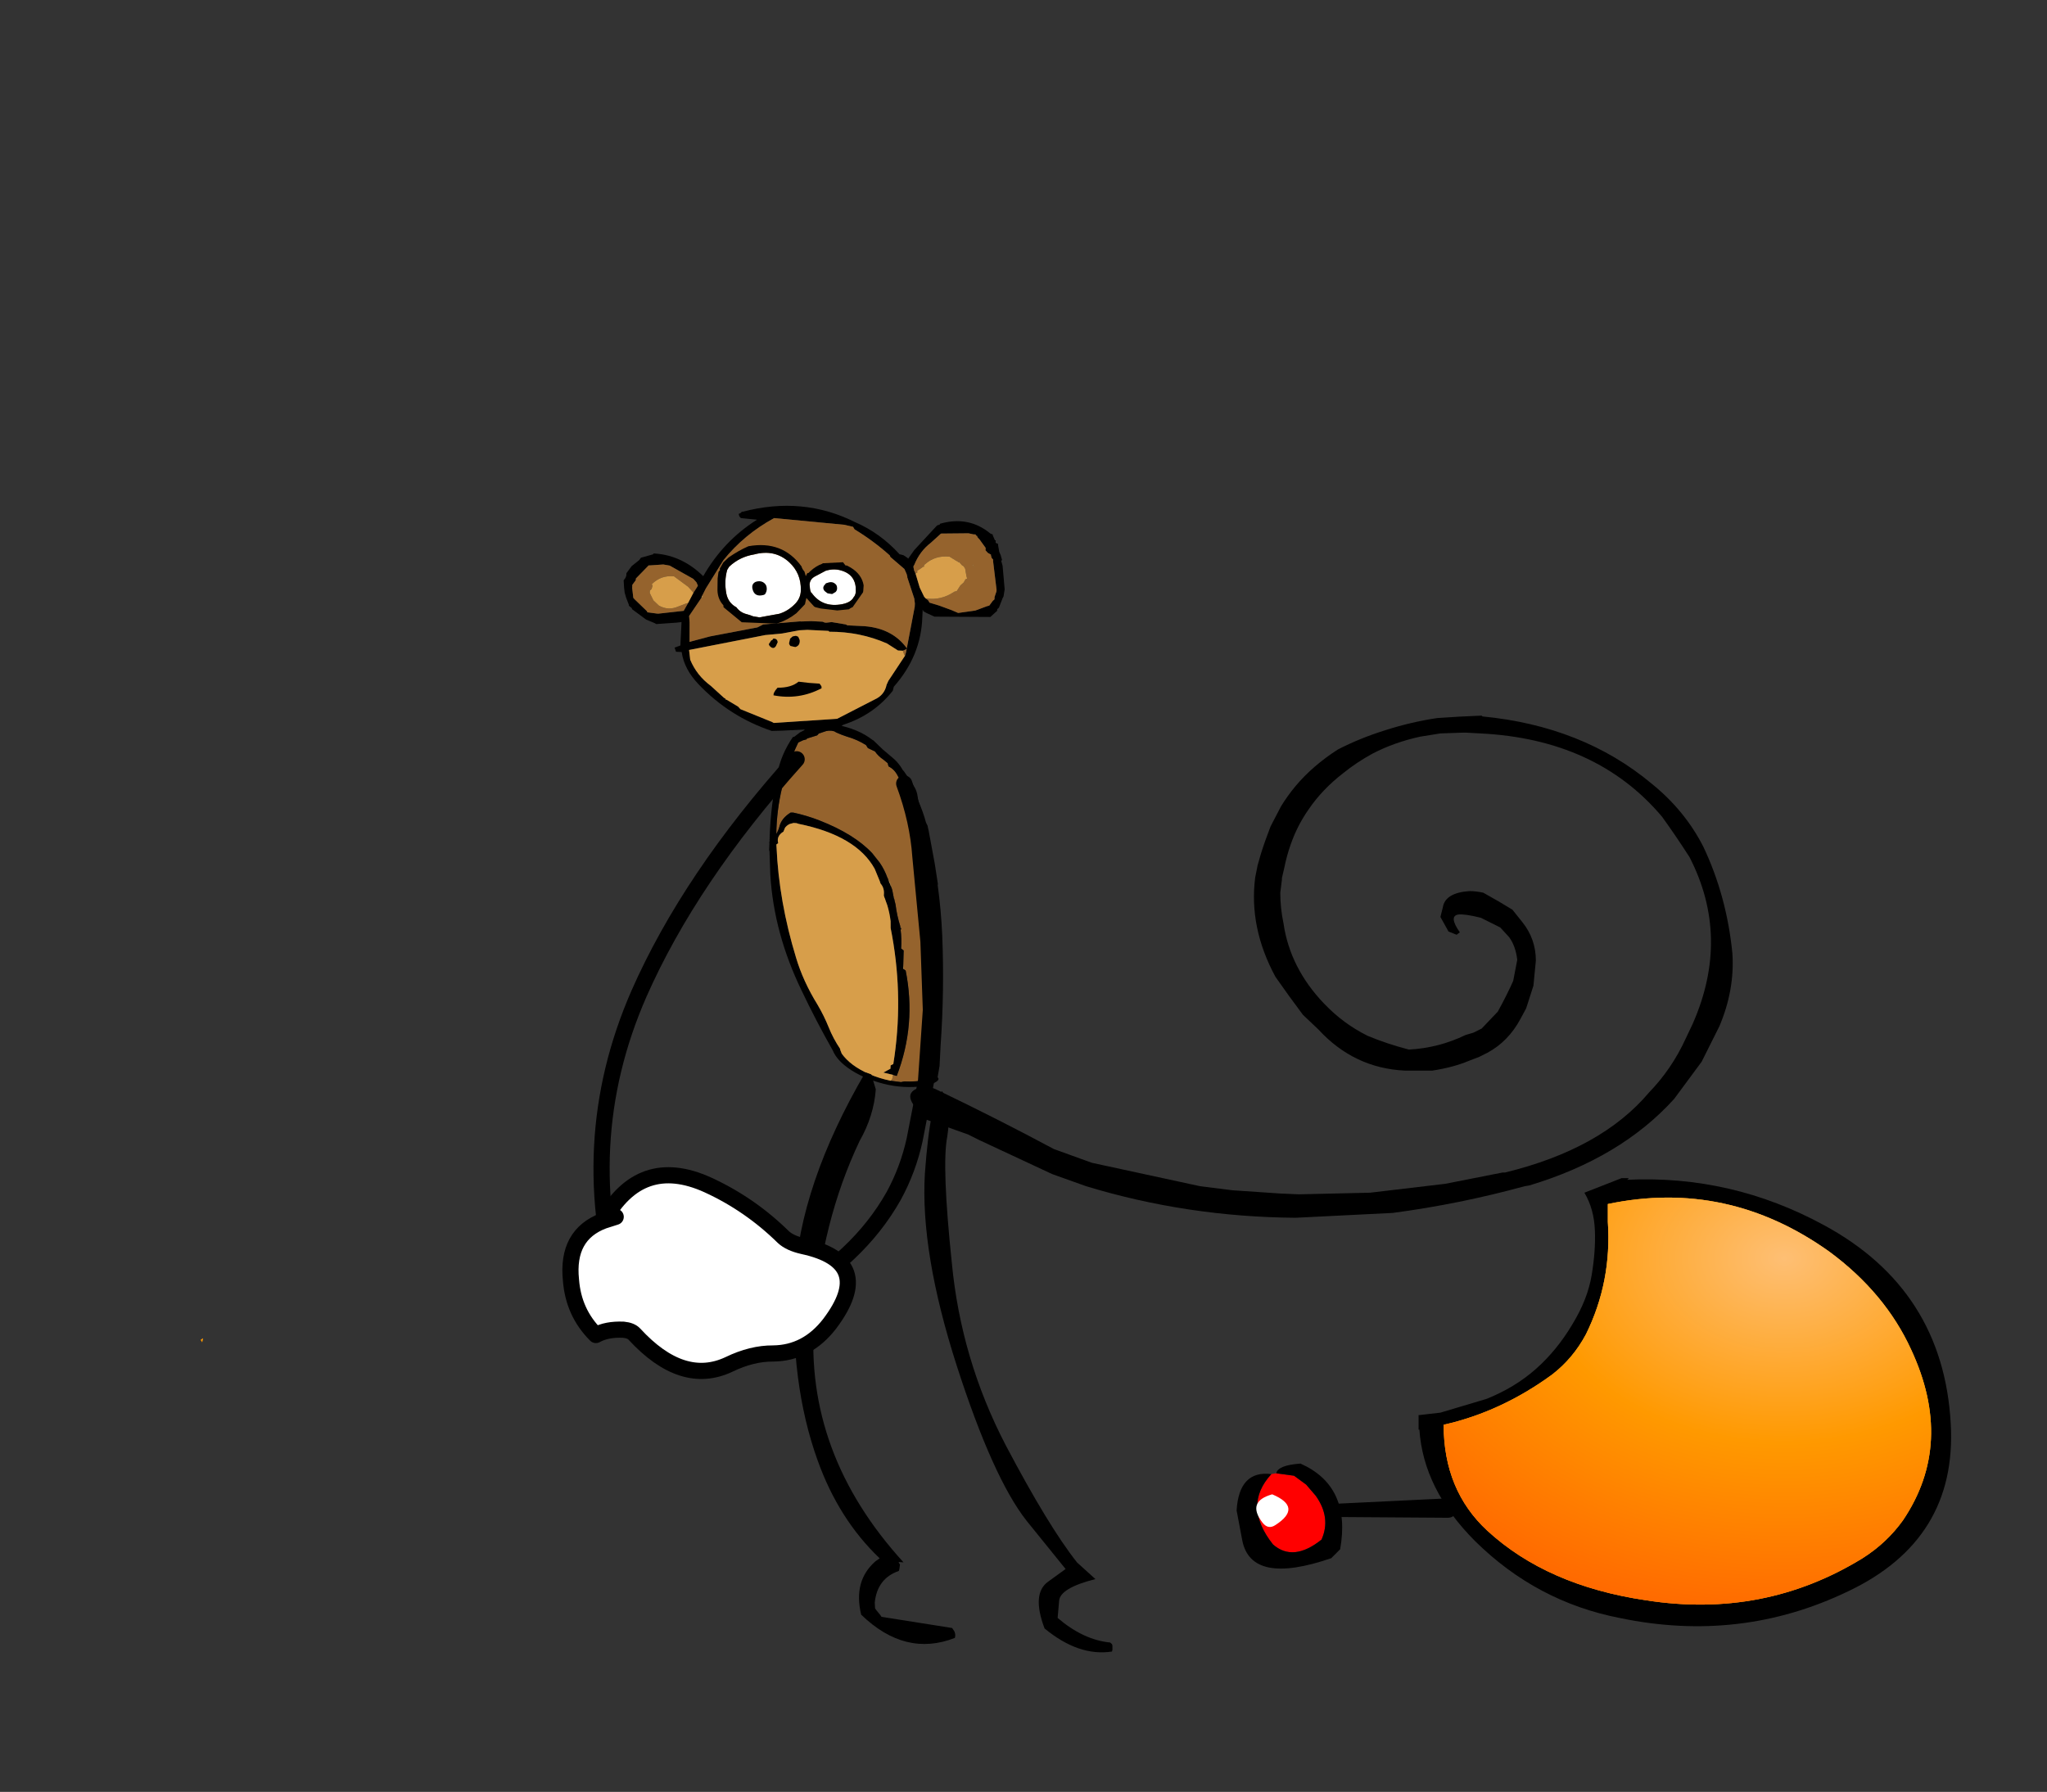 <?xml version="1.0" encoding="UTF-8" standalone="no"?>
<svg xmlns:ffdec="https://www.free-decompiler.com/flash" xmlns:xlink="http://www.w3.org/1999/xlink" ffdec:objectType="frame" height="110.8px" width="126.55px" xmlns="http://www.w3.org/2000/svg">
  <rect width="100%" height="100%" fill="#333333" stroke="none"/>
  <g transform="matrix(1.0, 0.0, 0.0, 1.0, 125.65, 69.65)">
    <use ffdec:characterId="343" height="3.6" transform="matrix(0.595, -0.801, 0.801, 0.595, -87.179, 10.299)" width="1.35" xlink:href="#shape0"/>
    <use ffdec:characterId="297" height="0.25" transform="matrix(1.0, 0.0, 0.0, 1.0, -113.25, 13.1)" width="0.15" xlink:href="#shape1"/>
    <use ffdec:characterId="298" height="107.25" transform="matrix(0.213, -0.012, 0.012, 0.213, -78.55, -24.829)" width="48.75" xlink:href="#shape2"/>
    <use ffdec:characterId="353" height="38.0" transform="matrix(1.0, 0.0, 0.0, 1.0, -123.2, -25.95)" width="55.0" xlink:href="#morphshape0"/>
    <use ffdec:characterId="354" height="32.3" transform="matrix(1.0, 0.0, 0.0, 1.0, -69.4, -26.8)" width="60.9" xlink:href="#morphshape1"/>
    <use ffdec:characterId="346" height="35.0" transform="matrix(0.997, 0.066, 0.198, 1.016, -80.129, -3.865)" width="16.5" xlink:href="#shape3"/>
    <use ffdec:characterId="355" height="46.35" transform="matrix(1.0, 0.0, 0.0, 1.0, -116.9, -23.1)" width="62.5" xlink:href="#morphshape2"/>
    <use ffdec:characterId="348" height="13.95" transform="matrix(0.999, 0.049, -0.049, 0.999, -86.845, -38.859)" width="23.55" xlink:href="#shape4"/>
    <use ffdec:characterId="11" height="9.05" transform="matrix(0.196, -0.019, 0.019, 0.196, -79.627, -27.728)" width="34.15" xlink:href="#sprite0"/>
    <use ffdec:characterId="17" height="21.6" transform="matrix(0.228, -0.022, 0.022, 0.228, -81.539, -35.677)" width="39.4" xlink:href="#sprite1"/>
    <use ffdec:characterId="356" height="16.5" transform="matrix(0.609, -0.79, 0.79, 0.609, -93.025, 10.279)" width="13.8" xlink:href="#shape9"/>
    <use ffdec:characterId="312" height="6.5" transform="matrix(0.75, 0.0, 0.0, 1.0, -30.988, 20.85)" width="13.65" xlink:href="#shape10"/>
    <use ffdec:characterId="349" height="27.7" transform="matrix(1.0, 0.0, 0.0, 1.0, -49.2, 3.2)" width="44.15" xlink:href="#shape11"/>
    <use ffdec:characterId="303" height="20.0" id="mcHitTestMonkey" transform="matrix(1.956, 0.0, 0.0, 3.769, -86.15, -42.65)" width="20.0" xlink:href="#sprite3"/>
    <use ffdec:characterId="305" height="20.0" id="mcHitTestCannon" transform="matrix(1.75, 0.0, 0.0, 1.75, -38.513, 0.25)" width="20.0" xlink:href="#sprite4"/>
  </g>
  <defs>
    <g id="shape0" transform="matrix(1.0, 0.0, 0.0, 1.0, 0.65, 1.8)">
      <path d="M0.2 -1.3 L0.05 0.95 -0.15 1.3" ffdec:has-small-stroke="true" ffdec:original-stroke-width="1.0" fill="none" stroke="#000000" stroke-linecap="round" stroke-linejoin="round" stroke-width="1.002"/>
    </g>
    <g id="shape1" transform="matrix(1.0, 0.0, 0.0, 1.0, 0.05, 0.1)">
      <path d="M0.05 0.15 L-0.05 0.0 0.1 -0.1 0.1 -0.05 0.05 0.15" fill="#ff9900" fill-rule="evenodd" stroke="none"/>
    </g>
    <g id="shape2" transform="matrix(1.0, 0.0, 0.0, 1.0, 24.35, 53.6)">
      <path d="M9.5 -7.25 Q8.8 -9.65 7.5 -11.8 L5.6 -14.5 5.5 -14.65 Q0.6 -20.5 -9.25 -25.0 -12.85 -26.65 -16.7 -27.7 L-17.45 -27.75 Q-20.25 -26.25 -20.95 -23.8 -21.3 -22.75 -21.95 -21.8 -21.0 -35.4 -14.1 -47.9 L-12.6 -48.5 -12.45 -48.5 -11.6 -48.7 -11.55 -48.9 -8.55 -49.65 -8.25 -49.9 -8.05 -50.15 -6.6 -50.55 Q-5.05 -51.1 -3.5 -50.55 L-2.9 -50.15 Q-1.45 -49.4 0.1 -48.8 3.0 -47.8 5.45 -46.05 L5.95 -45.15 7.95 -44.05 Q8.85 -42.6 10.25 -41.55 L11.45 -40.45 11.5 -40.1 11.55 -39.85 11.65 -39.5 Q13.3 -38.55 14.1 -36.7 14.45 -35.85 15.1 -35.15 L15.15 -34.85 15.2 -34.55 15.3 -34.25 15.55 -33.9 16.2 -32.9 16.85 -30.8 17.2 -29.45 17.2 -29.05 17.2 -28.75 17.4 -28.45 17.5 -28.3 17.6 -27.85 17.6 -27.25 17.6 -26.65 17.6 -26.35 17.8 -26.05 18.0 -25.7 18.1 -25.15 18.4 -23.3 18.45 -23.0 18.75 -22.7 18.8 -22.65 Q21.45 -9.9 21.95 2.75 22.55 16.3 22.0 29.75 21.6 40.8 18.15 51.5 L18.2 51.65 17.4 51.85 Q14.4 52.25 11.0 51.9 L10.1 52.05 7.15 51.5 Q7.8 50.95 7.8 50.05 L7.95 49.85 8.95 50.2 Q15.5 35.65 13.25 19.85 L12.7 19.4 12.65 18.6 12.65 18.1 13.0 14.0 12.3 13.4 Q12.65 10.6 12.45 7.85 L12.6 7.85 12.7 8.0 12.5 7.25 12.45 7.05 Q11.6 3.8 11.4 0.55 L11.2 -0.45 11.1 -1.2 11.05 -1.45 10.95 -1.75 10.85 -2.45 10.7 -3.6 10.55 -4.2 10.55 -4.25 10.15 -6.0 9.65 -6.9 9.55 -7.25 9.55 -7.15 9.5 -7.25 M-17.95 -24.45 L-18.8 -23.95 -19.25 -23.55 -18.75 -24.05 -18.4 -24.3 -17.95 -24.45" fill="#95632d" fill-rule="evenodd" stroke="none"/>
      <path d="M18.15 51.5 Q21.6 40.8 22.0 29.75 22.55 16.3 21.95 2.75 21.45 -9.9 18.8 -22.65 L18.75 -22.7 18.45 -23.0 18.4 -23.3 18.1 -25.15 18.0 -25.7 17.8 -26.05 17.6 -26.35 17.6 -26.65 17.6 -27.25 17.6 -27.85 17.5 -28.3 17.4 -28.45 17.2 -28.75 17.2 -29.05 17.2 -29.45 16.85 -30.8 16.2 -32.9 15.55 -33.9 15.3 -34.25 15.2 -34.55 15.15 -34.85 15.1 -35.15 Q14.45 -35.85 14.1 -36.7 13.3 -38.55 11.65 -39.5 L11.55 -39.85 11.5 -40.1 11.45 -40.45 10.25 -41.55 Q8.85 -42.6 7.95 -44.05 L5.95 -45.15 5.45 -46.05 Q3.0 -47.8 0.1 -48.8 -1.45 -49.4 -2.9 -50.15 L-3.5 -50.55 Q-5.05 -51.1 -6.6 -50.55 L-8.05 -50.15 -8.25 -49.9 -8.55 -49.65 -11.55 -48.9 -11.6 -48.7 -12.45 -48.5 -12.6 -48.5 -14.1 -47.9 Q-21.0 -35.4 -21.95 -21.8 -21.3 -22.75 -20.95 -23.8 -20.25 -26.25 -17.45 -27.75 L-16.7 -27.7 Q-12.85 -26.65 -9.25 -25.0 0.6 -20.5 5.5 -14.65 L5.6 -14.5 7.5 -11.8 Q8.8 -9.65 9.5 -7.25 L9.55 -7.1 9.55 -7.15 9.55 -7.25 9.65 -6.9 10.4 -4.7 10.55 -4.25 10.55 -4.2 10.7 -3.6 10.85 -2.45 10.95 -1.75 11.15 -0.85 11.2 -0.45 11.4 0.55 Q11.6 3.8 12.45 7.05 L12.35 6.95 12.4 7.65 12.45 7.85 Q12.65 10.6 12.3 13.4 L13.0 14.0 12.65 18.1 12.55 19.25 12.7 19.4 13.25 19.85 Q15.5 35.65 8.95 50.2 L7.95 49.85 5.15 49.0 7.25 48.0 7.35 47.05 8.15 46.7 8.65 44.3 Q12.25 26.0 9.6 7.3 L9.7 5.3 Q9.55 2.95 9.0 0.65 L8.55 -0.85 8.45 -1.25 8.3 -1.65 Q8.1 -2.15 8.2 -2.6 8.45 -4.4 7.4 -5.75 L7.2 -6.5 6.0 -9.95 5.95 -10.1 Q1.2 -20.0 -15.3 -24.35 L-15.95 -24.6 -16.45 -24.65 -16.7 -24.7 -17.0 -24.65 -17.95 -24.45 -18.4 -24.3 -18.75 -24.05 -19.25 -23.55 -19.35 -23.4 -19.85 -22.35 Q-22.0 -21.2 -21.55 -19.1 L-22.1 -18.75 -22.1 -18.1 Q-22.3 -2.15 -18.25 14.35 -16.6 21.3 -12.8 28.3 -11.1 31.6 -9.95 35.0 -8.85 38.3 -6.95 41.5 L-7.0 41.6 -6.85 42.1 -6.6 42.85 Q-4.3 46.5 1.0 49.2 3.9 50.65 7.15 51.5 L10.1 52.05 11.0 51.9 Q14.4 52.25 17.4 51.85 L18.2 51.65 18.35 51.6 18.15 51.5 M12.5 7.25 L12.7 8.0 12.6 7.85 12.4 7.65 12.45 7.3 12.5 7.25 M15.7 -38.2 L16.0 -37.85 17.05 -36.1 17.2 -35.75 17.2 -35.45 17.2 -35.15 Q19.35 -33.2 19.55 -30.3 L19.65 -29.1 Q20.85 -25.95 21.55 -22.65 L21.95 -21.7 22.1 -20.7 22.1 -20.55 22.15 -20.5 23.4 -10.7 24.0 -4.55 23.9 -4.5 Q24.5 2.95 24.4 10.35 24.15 26.25 22.15 42.0 L21.5 48.0 20.75 51.25 Q21.4 51.9 20.25 52.55 18.5 53.45 15.95 53.45 L15.2 53.65 Q9.25 53.85 3.55 51.75 -2.35 49.6 -6.05 46.2 -8.35 44.05 -9.15 41.75 -13.5 32.95 -17.2 23.9 -24.25 6.95 -24.35 -9.95 L-24.2 -17.05 -24.3 -17.05 -24.1 -19.2 -24.1 -19.7 -24.0 -19.75 -24.0 -20.35 -23.95 -20.5 -23.95 -20.65 -23.95 -20.75 Q-23.1 -30.25 -20.6 -39.55 -19.15 -44.95 -15.55 -49.6 L-15.25 -49.6 -15.2 -49.6 -13.45 -50.8 -12.3 -51.3 -11.55 -52.0 -10.1 -53.0 -8.55 -53.05 -8.3 -53.4 -7.9 -53.5 -7.2 -53.55 -7.1 -53.6 -2.55 -52.3 Q0.25 -51.7 3.0 -50.35 5.45 -49.15 7.45 -47.4 L7.7 -47.25 10.15 -44.6 13.4 -41.5 Q14.8 -40.05 15.7 -38.2" fill="#000000" fill-rule="evenodd" stroke="none"/>
      <path d="M9.5 -7.25 L9.55 -7.15 9.55 -7.1 9.5 -7.25 M9.65 -6.9 L10.15 -6.0 10.55 -4.25 10.4 -4.7 9.65 -6.9 M10.95 -1.75 L11.05 -1.45 11.1 -1.2 11.15 -0.85 10.95 -1.75 M12.65 18.1 L12.65 18.6 12.7 19.4 12.55 19.25 12.65 18.1 M7.95 49.85 L7.8 50.05 Q7.8 50.95 7.15 51.5 3.9 50.65 1.0 49.2 -4.3 46.5 -6.6 42.85 L-6.85 42.1 -7.0 41.6 -6.95 41.5 Q-8.85 38.3 -9.95 35.0 -11.1 31.6 -12.8 28.3 -16.6 21.3 -18.25 14.35 -22.3 -2.15 -22.1 -18.1 L-22.1 -18.75 -21.55 -19.1 Q-22.0 -21.2 -19.85 -22.35 L-19.35 -23.4 -19.25 -23.55 -18.8 -23.95 -17.95 -24.45 -17.0 -24.65 -16.7 -24.7 -16.45 -24.65 -15.95 -24.6 -15.3 -24.35 Q1.2 -20.0 5.95 -10.1 L6.0 -9.95 7.2 -6.5 7.4 -5.75 Q8.45 -4.4 8.2 -2.6 8.1 -2.15 8.3 -1.65 L8.45 -1.25 8.55 -0.85 9.0 0.65 Q9.55 2.95 9.7 5.3 L9.6 7.3 Q12.25 26.0 8.65 44.3 L8.15 46.7 7.35 47.05 7.25 48.0 5.15 49.0 7.95 49.85" fill="#d79e4a" fill-rule="evenodd" stroke="none"/>
    </g>
    <g id="morphshape0" transform="matrix(1.0, 0.0, 0.0, 1.0, 0.5, -6.1)">
      <path d="M35.55 43.15 Q32.5 33.1 36.55 23.85 39.7 16.7 46.3 9.35" fill="none" stroke="#000000" stroke-linecap="round" stroke-linejoin="round" stroke-width="1.0"/>
    </g>
    <g id="morphshape1" transform="matrix(1.0, 0.0, 0.0, 1.0, -53.3, -5.25)">
      <path d="M53.8 31.45 L53.95 31.5 56.9 32.55 57.6 32.9 62.1 35.0 64.2 35.75 Q70.45 37.65 77.15 37.7 L83.15 37.4 Q87.3 36.85 91.3 35.75 L91.6 35.7 Q97.25 34.0 100.55 30.35 L102.25 28.05 103.35 25.85 Q104.3 23.6 104.15 21.35 103.8 17.8 102.35 14.75 101.2 12.5 99.15 10.85 94.9 7.3 88.7 6.7 L88.65 6.65 Q87.3 6.7 85.9 6.8 84.25 7.05 82.7 7.55 81.1 8.05 79.75 8.75 L79.75 8.75 Q78.2 9.75 77.15 11.0 76.65 11.6 76.25 12.25 L75.6 13.5 Q75.25 14.4 75.0 15.2 L75.0 15.2 74.8 15.9 74.65 16.65 Q74.25 19.75 75.9 22.8 76.7 23.95 77.6 25.15 L78.55 26.05 Q80.75 28.45 83.9 28.6 L85.6 28.6 Q86.9 28.4 87.85 28.0 L88.5 27.75 88.5 27.75 89.0 27.5 Q90.3 26.8 91.05 25.4 L91.4 24.75 91.85 23.35 92.0 21.8 Q92.0 20.45 91.15 19.4 L90.55 18.65 Q89.75 18.15 88.75 17.6 88.3 17.5 87.9 17.5 86.4 17.6 86.25 18.5 L86.1 19.1 86.6 20.0 87.1 20.2 87.3 20.05 Q86.6 19.05 87.2 18.95 87.6 18.9 88.6 19.15 L89.8 19.75 90.35 20.35 90.35 20.35 Q90.75 20.9 90.85 21.75 L90.6 23.05 Q90.25 23.85 89.65 24.95 L88.65 26.0 88.65 26.0 88.25 26.2 88.25 26.2 88.15 26.25 87.65 26.4 Q86.0 27.2 84.15 27.3 82.8 26.95 81.6 26.45 80.1 25.7 78.95 24.5 L78.9 24.45 Q76.8 22.25 76.4 19.5 76.2 18.55 76.2 17.6 L76.3 16.8 76.3 16.7 76.45 16.05 Q76.6 15.3 76.85 14.6 77.25 13.45 77.95 12.45 78.8 11.2 80.1 10.2 L80.1 10.2 Q80.9 9.55 81.9 9.0 83.25 8.3 84.85 7.95 L86.1 7.75 87.55 7.7 87.65 7.7 88.55 7.75 Q95.75 8.1 99.8 12.9 100.7 14.15 101.5 15.4 104.05 20.35 101.7 25.7 L101.25 26.65 Q100.4 28.5 99.0 29.95 96.05 33.45 90.1 34.9 L89.95 34.9 86.4 35.6 81.75 36.15 77.35 36.25 76.2 36.2 73.25 36.0 71.25 35.75 64.55 34.3 62.2 33.45 Q58.85 31.65 54.9 29.75 L54.4 29.55 Q52.5 29.8 53.95 31.2" fill="#000000" fill-rule="evenodd" stroke="none"/>
      <path d="M53.95 31.2 Q52.5 29.8 54.4 29.55 L54.9 29.75 Q58.85 31.65 62.2 33.45 L64.55 34.3 71.25 35.75 73.25 36.0 76.2 36.2 77.35 36.25 81.75 36.15 86.4 35.6 89.95 34.9 90.1 34.9 Q96.05 33.45 99.0 29.95 100.4 28.5 101.25 26.65 L101.7 25.7 Q104.05 20.35 101.5 15.4 100.7 14.15 99.8 12.9 95.75 8.1 88.55 7.75 L87.65 7.7 87.55 7.7 86.1 7.75 84.85 7.95 Q83.25 8.3 81.9 9.0 80.9 9.55 80.1 10.2 L80.1 10.2 Q78.8 11.2 77.95 12.45 77.25 13.45 76.85 14.6 76.6 15.3 76.45 16.05 L76.3 16.7 76.3 16.8 76.2 17.6 Q76.2 18.55 76.4 19.5 76.8 22.25 78.9 24.45 L78.95 24.5 Q80.1 25.7 81.6 26.45 82.8 26.95 84.15 27.3 86.0 27.2 87.65 26.4 L88.15 26.25 88.25 26.2 88.25 26.2 88.65 26.0 88.65 26.0 89.65 24.95 Q90.25 23.85 90.6 23.05 L90.85 21.75 Q90.75 20.9 90.35 20.35 L90.35 20.35 89.8 19.75 88.6 19.15 Q87.6 18.9 87.2 18.95 86.6 19.05 87.3 20.05 L87.1 20.2 86.6 20.0 86.1 19.1 86.25 18.5 Q86.4 17.6 87.9 17.5 88.3 17.5 88.75 17.6 89.75 18.15 90.55 18.65 L91.15 19.4 Q92.0 20.45 92.0 21.8 L91.85 23.35 91.4 24.75 91.05 25.4 Q90.3 26.8 89.0 27.5 L88.5 27.75 88.5 27.75 87.85 28.0 Q86.9 28.4 85.6 28.6 L83.9 28.6 Q80.75 28.45 78.55 26.05 L77.6 25.15 Q76.7 23.95 75.9 22.8 74.25 19.75 74.65 16.65 L74.8 15.9 75.0 15.2 75.0 15.2 Q75.25 14.4 75.6 13.5 L76.25 12.25 Q76.65 11.6 77.15 11.0 78.2 9.75 79.75 8.75 L79.75 8.75 Q81.1 8.05 82.7 7.55 84.25 7.05 85.9 6.8 87.3 6.7 88.65 6.65 L88.7 6.7 Q94.9 7.3 99.15 10.85 101.2 12.5 102.35 14.75 103.8 17.8 104.15 21.35 104.3 23.6 103.35 25.85 L102.25 28.05 100.55 30.35 Q97.25 34.0 91.6 35.7 L91.3 35.75 Q87.3 36.85 83.15 37.4 L77.15 37.7 Q70.45 37.65 64.2 35.75 L62.1 35.0 57.6 32.9 56.9 32.55 53.95 31.5 53.8 31.45" ffdec:has-small-stroke="true" ffdec:original-stroke-width="0.0" fill="none" stroke="#000000" stroke-linecap="round" stroke-linejoin="round" stroke-opacity="0.0" stroke-width="1.0"/>
    </g>
    <g id="shape3" transform="matrix(1.0, 0.0, 0.0, 1.0, 8.25, 17.45)">
      <path d="M0.2 -16.45 Q-0.25 -14.8 -1.45 -13.2 -4.85 -8.05 -6.5 -1.95 -8.75 6.3 -3.85 12.6 L-4.15 12.6 -4.15 12.65 -4.1 12.75 -4.2 13.05 -4.25 13.15 Q-5.7 13.7 -6.15 15.2 L-6.2 15.55 -6.15 15.65 -5.95 15.95 -5.9 16.05 -1.6 16.45 -1.5 16.65 Q-1.45 16.85 -1.55 17.05 -4.9 18.45 -7.15 16.0 -7.25 13.95 -5.6 12.65 L-5.3 12.45 Q-7.4 10.2 -8.0 6.65 -8.8 2.0 -7.25 -4.3 -5.75 -10.25 -0.25 -17.45 L-0.05 -17.4 0.1 -17.35 0.2 -16.45 M4.1 -13.8 Q3.4 -12.0 2.85 -6.05 2.25 -0.15 4.0 4.95 5.7 9.8 7.05 11.9 L8.0 12.85 Q5.65 13.55 5.45 14.35 L5.15 15.4 Q6.5 16.65 8.15 16.7 L8.25 16.8 8.25 16.9 8.2 17.15 8.15 17.25 Q6.0 17.7 4.2 16.1 3.8 14.0 5.0 13.2 L6.25 12.35 4.4 9.55 Q2.8 7.05 1.9 0.25 1.0 -6.6 2.25 -11.45 3.55 -16.25 4.35 -16.6 4.75 -15.6 4.1 -13.8" fill="#000000" fill-rule="evenodd" stroke="none"/>
    </g>
    <g id="morphshape2" transform="matrix(1.0, 0.0, 0.0, 1.0, -5.8, -8.95)">
      <path d="M44.9 42.75 L44.9 42.9 Q44.65 45.5 40.5 44.75 L44.85 42.45 Q47.6 41.7 49.5 39.9 51.2 38.3 52.3 36.35 53.2 34.7 53.6 32.85 L54.3 29.25 54.6 24.85 54.45 20.6 53.95 15.35 Q53.8 13.15 52.95 10.85" fill="none" stroke="#000000" stroke-linecap="round" stroke-linejoin="round" stroke-width="1.0"/>
    </g>
    <g id="shape4" transform="matrix(1.0, 0.0, 0.0, 1.0, 11.75, 6.95)">
      <path d="M-4.85 -6.3 L-4.75 -6.35 -4.65 -6.45 -4.6 -6.45 Q-0.95 -7.6 2.35 -6.15 3.95 -5.55 5.2 -4.3 L5.45 -4.25 5.7 -4.1 5.75 -4.05 6.1 -4.6 7.4 -6.15 7.45 -6.2 7.6 -6.25 7.6 -6.3 Q9.35 -6.9 10.75 -5.85 L10.9 -5.8 10.9 -5.75 11.0 -5.55 11.05 -5.45 11.1 -5.45 11.1 -5.35 11.1 -5.3 11.2 -5.25 11.25 -5.25 11.25 -5.2 11.35 -4.75 11.45 -4.55 11.5 -4.4 11.55 -4.25 11.5 -4.2 11.6 -3.9 11.8 -2.45 11.75 -2.0 11.7 -1.9 11.5 -1.3 11.4 -1.2 11.4 -1.1 11.35 -1.05 11.1 -0.8 11.0 -0.7 7.55 -0.55 7.05 -0.75 6.85 -0.85 6.8 -0.95 6.8 -0.5 Q6.85 1.9 5.25 3.9 L5.2 4.15 Q4.1 5.7 2.25 6.4 L2.0 6.6 -1.5 6.95 -2.15 7.0 Q-4.8 6.25 -6.8 4.35 -7.75 3.45 -7.95 2.4 L-8.3 2.4 -8.4 2.15 -8.05 2.0 -8.05 0.7 -8.05 0.6 -8.05 0.55 -8.35 0.6 -9.6 0.75 -9.7 0.7 -10.25 0.5 -11.15 -0.1 -11.15 -0.15 -11.35 -0.3 -11.35 -0.35 -11.55 -0.8 -11.65 -1.1 -11.7 -1.4 -11.75 -1.85 -11.65 -2.0 -11.6 -2.15 -11.6 -2.3 -11.3 -2.75 -10.85 -3.15 -10.75 -3.3 -10.6 -3.35 -10.0 -3.55 -10.0 -3.6 -9.85 -3.6 Q-8.2 -3.55 -6.85 -2.35 -5.7 -4.6 -3.7 -6.0 L-4.7 -6.05 -4.8 -6.15 -4.85 -6.3 M-7.4 -1.3 L-7.2 -1.65 -7.15 -1.75 -7.25 -1.95 -7.35 -2.05 -7.45 -2.15 -8.85 -2.85 -8.95 -2.9 -9.35 -2.95 -10.2 -2.85 -10.25 -2.85 -11.0 -2.0 -11.0 -1.9 -11.2 -1.6 -11.2 -1.55 -11.2 -1.4 -11.15 -1.1 -11.1 -0.8 -11.0 -0.7 -10.2 0.0 -10.2 0.05 -9.6 0.1 -9.5 0.1 -7.95 -0.15 -7.7 -0.65 -7.4 -1.3 M-10.65 -3.0 L-10.65 -2.95 -10.65 -3.0 M5.85 1.95 L5.9 1.75 6.3 -1.1 6.3 -1.15 6.3 -1.2 6.3 -1.3 6.25 -1.6 5.75 -2.9 5.75 -2.95 5.7 -3.1 5.55 -3.4 4.65 -4.1 4.6 -4.2 Q3.55 -5.05 2.35 -5.7 L2.25 -5.85 1.7 -5.95 -2.65 -6.15 Q-4.45 -5.05 -5.65 -3.4 L-6.65 -1.6 -6.85 -1.15 -6.9 -1.0 -7.6 0.15 -7.55 0.55 -7.5 1.65 -7.5 1.75 -6.25 1.35 -3.35 0.65 -3.0 0.45 -0.75 0.15 -0.65 0.15 -0.05 0.1 0.0 0.1 0.65 0.1 0.8 0.15 0.9 0.15 1.2 0.1 1.25 0.1 2.1 0.2 2.2 0.25 3.25 0.25 Q5.0 0.3 5.95 1.5 L5.9 1.55 5.7 1.65 5.4 1.65 4.7 1.25 Q3.0 0.6 1.1 0.7 L1.05 0.65 0.0 0.65 -0.25 0.65 -0.75 0.7 -1.8 0.95 -2.85 1.1 -3.45 1.25 -7.5 2.25 -7.4 2.85 Q-6.95 3.8 -6.05 4.4 L-5.2 5.1 -5.1 5.15 -5.1 5.2 -5.05 5.2 -4.3 5.6 -4.25 5.65 -4.15 5.75 -2.15 6.45 -2.05 6.5 1.85 6.05 4.1 4.75 Q4.7 4.45 4.8 3.8 L4.9 3.55 5.85 1.95 M6.95 -1.65 L7.1 -1.55 7.2 -1.4 7.8 -1.25 8.6 -1.0 9.0 -0.85 10.05 -1.05 10.75 -1.35 10.9 -1.4 11.1 -1.7 11.2 -1.8 11.2 -1.95 11.3 -2.3 11.3 -2.4 11.0 -4.15 11.0 -4.2 11.0 -4.25 10.9 -4.35 10.85 -4.5 10.85 -4.55 10.65 -4.65 10.5 -4.8 10.5 -4.95 10.1 -5.45 9.95 -5.6 9.95 -5.65 9.85 -5.7 9.85 -5.75 9.7 -5.75 9.4 -5.8 7.7 -5.7 7.1 -5.1 Q6.45 -4.55 6.15 -3.7 L6.1 -3.6 6.1 -3.55 6.15 -3.35 6.25 -3.15 6.55 -2.3 6.85 -1.75 6.95 -1.65 M-2.6 1.65 L-2.45 1.4 -2.4 1.4 -2.35 1.3 Q-2.1 1.25 -2.05 1.5 L-2.15 1.75 Q-2.3 2.0 -2.55 1.75 L-2.6 1.65 M-0.8 1.1 L-0.7 1.3 Q-0.65 1.65 -0.95 1.75 L-1.25 1.7 -1.3 1.65 -1.35 1.55 -1.3 1.25 -1.2 1.15 -1.15 1.1 -0.95 1.05 -0.8 1.1" fill="#000000" fill-rule="evenodd" stroke="none"/>
      <path d="M-7.4 -1.3 L-7.75 -1.65 -8.65 -2.25 Q-9.45 -2.3 -10.0 -1.7 L-9.95 -1.6 -10.0 -1.4 -10.05 -1.35 -10.1 -1.3 -10.1 -1.15 -9.85 -0.7 -9.5 -0.4 Q-8.9 -0.1 -8.3 -0.4 L-7.85 -0.6 -7.7 -0.65 -7.95 -0.15 -9.5 0.1 -9.6 0.1 -10.2 0.05 -10.2 0.0 -11.0 -0.7 -11.1 -0.8 -11.15 -1.1 -11.2 -1.4 -11.2 -1.55 -11.2 -1.6 -11.0 -1.9 -11.0 -2.0 -10.25 -2.85 -10.2 -2.85 -9.35 -2.95 -8.95 -2.9 -8.85 -2.85 -7.45 -2.15 -7.35 -2.05 -7.25 -1.95 -7.15 -1.75 -7.2 -1.65 -7.4 -1.3 M-6.85 -1.15 L-6.65 -1.6 -5.65 -3.4 Q-4.45 -5.05 -2.65 -6.15 L1.7 -5.95 2.25 -5.85 2.35 -5.7 Q3.55 -5.05 4.6 -4.2 L4.65 -4.1 5.55 -3.4 5.7 -3.1 5.75 -2.95 5.75 -2.9 6.25 -1.6 6.3 -1.3 6.3 -1.2 6.3 -1.15 6.3 -1.1 5.9 1.75 5.85 1.95 5.8 1.9 5.7 1.65 5.9 1.55 5.95 1.5 Q5.0 0.3 3.25 0.25 L2.2 0.25 2.1 0.2 1.25 0.1 1.2 0.1 0.9 0.15 0.8 0.15 0.65 0.1 0.0 0.1 -0.05 0.1 -0.65 0.15 -0.75 0.15 -3.0 0.45 -3.35 0.65 -6.25 1.35 -7.5 1.75 -7.5 1.65 -7.55 0.55 -7.6 0.15 -6.9 -1.0 -6.8 -1.1 -6.85 -1.15 M6.15 -3.7 Q6.45 -4.55 7.1 -5.1 L7.7 -5.7 9.4 -5.8 9.7 -5.75 9.85 -5.75 9.85 -5.7 9.95 -5.65 9.95 -5.6 10.1 -5.45 10.5 -4.95 10.5 -4.8 10.65 -4.65 10.85 -4.55 10.85 -4.5 10.9 -4.35 11.0 -4.25 11.0 -4.2 11.0 -4.15 11.3 -2.4 11.3 -2.3 11.2 -1.95 11.2 -1.8 11.1 -1.7 10.9 -1.4 10.75 -1.35 10.05 -1.05 9.0 -0.85 8.6 -1.0 7.8 -1.25 7.2 -1.4 7.1 -1.55 6.95 -1.65 Q7.9 -1.55 8.7 -2.15 L8.85 -2.2 9.05 -2.55 9.25 -2.75 9.35 -2.95 9.45 -3.0 9.4 -3.15 9.3 -3.6 9.2 -3.75 9.1 -3.8 8.9 -4.0 Q8.85 -3.95 8.8 -4.05 L8.75 -4.05 8.3 -4.3 Q7.4 -4.35 6.8 -3.75 L6.75 -3.7 6.75 -3.65 6.75 -3.6 6.7 -3.6 6.45 -3.4 6.35 -3.35 6.35 -3.3 6.35 -3.2 6.3 -3.2 6.25 -3.15 6.15 -3.35 6.1 -3.55 6.1 -3.6 6.15 -3.7 M9.75 -3.9 L9.75 -3.85 9.85 -3.75 9.9 -3.65 9.75 -3.9" fill="#95632d" fill-rule="evenodd" stroke="none"/>
      <path d="M-7.7 -0.65 L-7.85 -0.6 -8.3 -0.4 Q-8.9 -0.1 -9.5 -0.4 L-9.85 -0.7 -10.1 -1.15 -10.1 -1.3 -10.05 -1.35 -10.0 -1.4 -9.95 -1.6 -10.0 -1.7 Q-9.45 -2.3 -8.65 -2.25 L-7.75 -1.65 -7.4 -1.3 -7.7 -0.65 M5.85 1.95 L4.9 3.55 4.8 3.8 Q4.7 4.45 4.1 4.75 L1.85 6.05 -2.05 6.5 -2.15 6.45 -4.15 5.75 -4.25 5.65 -4.3 5.6 -5.05 5.2 -5.1 5.2 -5.1 5.15 -5.2 5.1 -6.05 4.4 Q-6.95 3.8 -7.4 2.85 L-7.5 2.25 -3.45 1.25 -2.85 1.1 -1.8 0.95 -0.75 0.7 -0.25 0.65 0.0 0.65 1.05 0.65 1.1 0.7 Q3.0 0.6 4.7 1.25 L5.4 1.65 5.7 1.65 5.8 1.9 5.85 1.95 M-6.9 -1.0 L-6.85 -1.15 -6.8 -1.1 -6.9 -1.0 M6.25 -3.15 L6.3 -3.2 6.35 -3.2 6.35 -3.3 6.35 -3.35 6.45 -3.4 6.7 -3.6 6.75 -3.6 6.75 -3.65 6.75 -3.7 6.8 -3.75 Q7.4 -4.35 8.3 -4.3 L8.75 -4.05 8.8 -4.05 Q8.85 -3.95 8.9 -4.0 L9.1 -3.8 9.2 -3.75 9.3 -3.6 9.4 -3.15 9.45 -3.0 9.35 -2.95 9.25 -2.75 9.05 -2.55 8.85 -2.2 8.7 -2.15 Q7.9 -1.55 6.95 -1.65 L6.85 -1.75 6.55 -2.3 6.25 -3.15 M9.75 -3.9 L9.9 -3.65 9.85 -3.75 9.75 -3.85 9.75 -3.9 M-0.8 1.1 L-0.95 1.05 -1.15 1.1 -1.2 1.15 -1.3 1.25 -1.35 1.55 -1.3 1.65 -1.25 1.7 -0.95 1.75 Q-0.65 1.65 -0.7 1.3 L-0.8 1.1 M-2.6 1.65 L-2.55 1.75 Q-2.3 2.0 -2.15 1.75 L-2.05 1.5 Q-2.1 1.25 -2.35 1.3 L-2.4 1.4 -2.45 1.4 -2.6 1.65" fill="#d79e4a" fill-rule="evenodd" stroke="none"/>
    </g>
    <g id="sprite0" transform="matrix(1.0, 0.0, 0.0, 1.0, 16.2, 5.05)">
      <use ffdec:characterId="5" height="4.5" transform="matrix(1.0, 0.0, 0.0, 1.0, -7.65, -2.25)" width="15.3" xlink:href="#shape5"/>
    </g>
    <g id="shape5" transform="matrix(1.0, 0.0, 0.0, 1.0, 7.65, 2.25)">
      <path d="M7.6 -0.15 L7.6 0.5 Q0.1 3.55 -7.65 1.25 L-7.5 0.6 -6.9 -0.25 -6.15 -1.0 Q-1.9 -0.55 0.6 -2.25 L3.85 -1.55 7.1 -1.0 7.6 -0.15" fill="#000000" fill-rule="evenodd" stroke="none"/>
    </g>
    <g id="sprite1" transform="matrix(1.0, 0.0, 0.0, 1.0, 23.5, 12.3)">
      <use ffdec:characterId="12" height="17.25" transform="matrix(1.0, 0.0, 0.0, 1.0, -21.25, -10.1)" width="34.95" xlink:href="#shape6"/>
      <use ffdec:characterId="14" height="7.8" transform="matrix(1.0, 0.0, 0.0, 1.0, -16.85, -2.6)" width="25.55" xlink:href="#sprite2"/>
      <use ffdec:characterId="15" height="21.6" transform="matrix(1.0, 0.0, 0.0, 1.0, -23.5, -12.3)" width="39.4" xlink:href="#shape8"/>
    </g>
    <g id="shape6" transform="matrix(1.0, 0.0, 0.0, 1.0, 21.25, 10.1)">
      <path d="M5.7 -3.5 L6.05 -3.65 Q8.4 -4.15 10.45 -3.25 14.2 -1.65 13.65 2.6 13.55 3.45 13.05 4.05 L13.0 4.05 Q12.15 5.5 9.65 5.75 4.25 6.25 1.75 1.95 L1.6 1.85 1.5 1.45 1.45 1.4 1.4 0.8 1.4 -0.35 Q1.6 -1.85 3.15 -2.45 L5.7 -3.5" fill="#ffffff" fill-rule="evenodd" stroke="none"/>
      <path d="M-20.35 -6.45 L-19.75 -7.25 Q-16.65 -9.65 -12.7 -9.9 -7.05 -10.85 -3.5 -6.9 -0.55 -3.6 -1.1 0.95 -1.35 3.2 -3.25 4.65 -5.15 6.2 -7.5 6.7 L-12.95 7.15 -14.6 6.7 Q-15.35 6.3 -16.15 6.0 -17.95 5.4 -18.85 3.85 -20.95 2.45 -21.2 -0.1 -21.5 -3.5 -20.35 -6.45" fill="#ffffff" fill-rule="evenodd" stroke="none"/>
    </g>
    <g id="sprite2" transform="matrix(1.0, 0.0, 0.0, 1.0, 2.75, 0.0)">
      <use ffdec:characterId="13" height="5.35" transform="matrix(1.0, 0.0, 0.0, 1.0, 0.0, 0.0)" width="22.8" xlink:href="#shape7"/>
    </g>
    <g id="shape7" transform="matrix(1.0, 0.0, 0.0, 1.0, 2.75, -2.45)">
      <path d="M20.05 6.1 Q20.1 6.9 19.55 7.35 L18.6 7.8 18.5 7.8 17.9 7.65 17.35 7.5 16.75 6.95 Q16.25 6.45 16.35 5.8 L16.4 5.75 16.5 5.45 17.2 4.75 17.55 4.7 Q18.9 4.3 19.7 5.2 20.05 5.55 20.05 6.1" fill="#000000" fill-rule="evenodd" stroke="none"/>
      <path d="M1.1 3.95 Q1.3 5.05 0.7 5.9 0.5 6.25 0.0 6.3 -2.4 6.65 -2.7 4.4 -2.9 3.0 -1.65 2.55 -0.55 2.3 0.25 2.8 0.9 3.25 1.1 3.95" fill="#000000" fill-rule="evenodd" stroke="none"/>
    </g>
    <g id="shape8" transform="matrix(1.0, 0.0, 0.0, 1.0, 23.5, 12.3)">
      <path d="M1.4 -3.5 L1.95 -3.95 Q3.6 -5.2 5.4 -5.65 L5.45 -5.75 10.95 -5.5 11.45 -4.7 11.5 -4.6 11.9 -4.5 11.95 -4.5 12.1 -4.4 12.9 -3.85 Q15.7 -1.75 15.9 1.25 L15.65 2.75 15.55 3.1 12.35 6.85 Q11.8 6.95 11.35 7.3 L8.15 7.3 3.75 6.35 2.35 5.85 2.05 5.65 -0.15 2.7 -0.2 2.05 -0.25 0.25 -0.1 -1.4 -0.05 -1.75 1.1 -3.5 1.4 -3.5 M3.15 -2.45 Q1.6 -1.85 1.4 -0.35 L1.4 0.8 1.45 1.4 1.5 1.45 1.6 1.85 1.75 1.95 Q4.25 6.25 9.65 5.75 12.15 5.5 13.0 4.05 L13.05 4.05 Q13.55 3.45 13.65 2.6 14.2 -1.65 10.45 -3.25 8.4 -4.15 6.05 -3.65 L5.7 -3.5 3.15 -2.45" fill="#000000" fill-rule="evenodd" stroke="none"/>
      <path d="M0.85 -1.4 L0.85 1.3 0.9 1.5 Q0.15 3.1 -0.35 4.8 L-1.85 6.1 -2.9 7.0 Q-5.4 8.6 -8.3 9.25 L-8.35 9.3 -17.8 8.0 -18.55 7.25 -21.55 4.25 -22.3 3.5 -22.3 2.95 Q-23.65 1.2 -23.5 -1.2 L-23.15 -4.4 -22.75 -6.1 -22.3 -6.6 -22.3 -7.0 -21.2 -8.55 -19.65 -9.75 Q-16.8 -11.35 -14.05 -12.25 -4.75 -13.0 -0.3 -5.45 -0.2 -4.75 0.35 -4.0 L0.85 -1.4 M-20.35 -6.45 Q-21.5 -3.5 -21.2 -0.1 -20.95 2.45 -18.85 3.85 -17.95 5.4 -16.15 6.0 -15.35 6.3 -14.6 6.7 L-12.95 7.15 -7.5 6.7 Q-5.15 6.2 -3.25 4.65 -1.35 3.2 -1.1 0.95 -0.55 -3.6 -3.5 -6.9 -7.05 -10.85 -12.7 -9.9 -16.65 -9.65 -19.75 -7.25 L-20.35 -6.45" fill="#000000" fill-rule="evenodd" stroke="none"/>
    </g>
    <g id="shape9" transform="matrix(1.0, 0.0, 0.0, 1.0, 6.9, 8.25)">
      <path d="M-0.5 -7.25 Q4.15 -7.95 5.2 -3.5 5.85 -0.7 5.5 2.2 5.45 2.75 5.8 3.5 7.8 7.7 3.0 7.75 0.7 7.75 -0.6 6.1 -1.4 5.05 -2.8 4.35 -5.65 2.9 -4.9 -1.45 -4.85 -1.75 -5.1 -2.15 -5.7 -3.0 -6.4 -3.3 -6.15 -5.25 -4.65 -6.6 -2.6 -8.55 -0.5 -7.25 L0.15 -6.8 -0.5 -7.25" fill="#ffffff" fill-rule="evenodd" stroke="none"/>
      <path d="M-0.5 -7.25 Q4.15 -7.95 5.2 -3.5 5.85 -0.7 5.5 2.2 5.45 2.75 5.8 3.5 7.8 7.7 3.0 7.75 0.7 7.75 -0.6 6.1 -1.4 5.05 -2.8 4.35 -5.65 2.9 -4.9 -1.45 -4.85 -1.75 -5.1 -2.15 -5.7 -3.0 -6.4 -3.3 -6.15 -5.25 -4.65 -6.6 -2.6 -8.55 -0.5 -7.25 L0.15 -6.8" ffdec:has-small-stroke="true" ffdec:original-stroke-width="1.0" fill="none" stroke="#000000" stroke-linecap="round" stroke-linejoin="round" stroke-width="1.002"/>
    </g>
    <g id="shape10" transform="matrix(1.0, 0.0, 0.0, 1.0, 6.85, 3.25)">
      <path d="M-4.7 -2.6 L-4.4 -2.65 -3.3 -2.5 -2.55 -1.95 -1.95 -1.25 Q-1.0 0.1 -1.6 1.45 -3.35 2.85 -4.6 1.75 -6.5 -0.65 -4.7 -2.6" fill="#ff0000" fill-rule="evenodd" stroke="none"/>
      <path d="M-4.4 -2.65 Q-4.3 -3.15 -2.9 -3.25 0.25 -1.85 -0.45 2.05 L-1.0 2.6 Q-5.95 4.3 -6.5 1.5 L-6.85 -0.35 Q-6.7 -2.85 -4.7 -2.6 -6.5 -0.65 -4.6 1.75 -3.35 2.85 -1.6 1.45 -1.0 0.1 -1.95 -1.25 L-2.55 -1.95 -3.3 -2.5 -4.4 -2.65" fill="#000000" fill-rule="evenodd" stroke="none"/>
      <path d="M-1.0 0.05 L6.2 0.1 Q6.65 0.1 6.8 -0.4 L6.75 -0.55 Q6.75 -1.05 6.2 -1.05 L6.2 -1.1 -1.05 -0.75 -1.35 -0.45 -1.3 -0.3 -1.0 0.05" fill="#000000" fill-rule="evenodd" stroke="none"/>
      <path d="M-4.45 0.55 Q-4.9 0.85 -5.25 0.4 -6.25 -0.9 -4.65 -1.35 -2.75 -0.55 -4.45 0.55" fill="#ffffff" fill-rule="evenodd" stroke="none"/>
    </g>
    <g id="shape11" transform="matrix(1.0, 0.0, 0.0, 1.0, 49.2, -3.2)">
      <path d="M-7.5 13.8 Q-9.1 10.3 -12.55 7.75 -18.85 3.25 -26.25 4.8 L-26.25 5.9 Q-26.0 9.6 -27.6 12.85 -28.4 14.35 -29.7 15.35 -32.85 17.65 -36.4 18.45 -36.4 22.5 -33.7 25.0 -30.0 28.4 -23.9 29.3 -16.6 30.45 -10.5 26.7 -9.0 25.75 -8.0 24.35 -4.8 19.6 -7.5 13.8 M-12.9 6.1 Q-5.5 10.1 -5.05 18.4 -4.65 25.55 -11.4 28.75 -18.05 31.95 -25.5 30.4 -30.65 29.4 -34.45 25.65 -37.65 22.45 -37.9 18.75 L-37.95 18.75 -37.95 17.85 -37.9 17.85 -36.6 17.7 -33.75 16.85 Q-32.0 16.15 -30.7 15.0 -29.4 13.85 -28.45 12.25 -27.5 10.7 -27.25 9.2 -27.0 7.7 -27.05 6.45 -27.1 5.1 -27.7 4.1 L-25.4 3.2 -24.95 3.2 -25.05 3.3 Q-18.6 3.0 -12.9 6.1" fill="#000000" fill-rule="evenodd" stroke="none"/>
      <path d="M-7.5 13.8 Q-4.8 19.6 -8.0 24.35 -9.0 25.75 -10.5 26.7 -16.6 30.45 -23.9 29.3 -30.0 28.4 -33.7 25.0 -36.4 22.5 -36.4 18.45 -32.85 17.65 -29.7 15.35 -28.4 14.35 -27.6 12.85 -26.0 9.6 -26.25 5.9 L-26.25 4.8 Q-18.85 3.25 -12.55 7.75 -9.1 10.3 -7.5 13.8" fill="#ff9900" fill-rule="evenodd" stroke="none"/>
      <path d="M-7.5 13.8 Q-4.8 19.6 -8.0 24.35 -9.0 25.75 -10.5 26.7 -16.6 30.45 -23.9 29.3 -30.0 28.4 -33.7 25.0 -36.4 22.5 -36.4 18.45 -32.85 17.65 -29.7 15.35 -28.4 14.35 -27.6 12.85 -26.0 9.6 -26.25 5.9 L-26.25 4.8 Q-18.85 3.25 -12.55 7.75 -9.1 10.3 -7.5 13.8" fill="url(#gradient0)" fill-rule="evenodd" stroke="none"/>
      <path d="M-47.05 21.5 L-46.75 21.45 -45.65 21.6 -44.9 22.15 -44.3 22.85 Q-43.35 24.2 -43.95 25.55 -45.7 26.95 -46.95 25.85 -48.85 23.45 -47.05 21.5" fill="#ff0000" fill-rule="evenodd" stroke="none"/>
      <path d="M-46.75 21.45 Q-46.65 20.95 -45.25 20.85 -42.1 22.25 -42.8 26.15 L-43.35 26.7 Q-48.3 28.4 -48.85 25.6 L-49.2 23.75 Q-49.05 21.25 -47.05 21.5 -48.85 23.45 -46.95 25.85 -45.7 26.95 -43.95 25.55 -43.35 24.2 -44.3 22.85 L-44.9 22.15 -45.65 21.6 -46.75 21.45" fill="#000000" fill-rule="evenodd" stroke="none"/>
      <path d="M-43.35 24.15 L-36.15 24.2 Q-35.7 24.2 -35.55 23.7 L-35.6 23.55 Q-35.6 23.05 -36.15 23.05 L-36.15 23.0 -43.4 23.35 Q-43.75 23.35 -43.7 23.65 L-43.65 23.8 -43.35 24.15" fill="#000000" fill-rule="evenodd" stroke="none"/>
      <path d="M-46.8 24.65 Q-47.25 24.95 -47.6 24.5 -48.6 23.2 -47.0 22.75 -45.1 23.55 -46.8 24.65" fill="#ffffff" fill-rule="evenodd" stroke="none"/>
    </g>
    <radialGradient cx="0" cy="0" gradientTransform="matrix(0.038, 0.0, 0.0, 0.028, -15.35, 8.15)" gradientUnits="userSpaceOnUse" id="gradient0" r="819.2" spreadMethod="pad">
      <stop offset="0.0" stop-color="#febf74"/>
      <stop offset="0.498" stop-color="#ff9900"/>
      <stop offset="1.0" stop-color="#ff6600"/>
    </radialGradient>
    <g id="sprite3" transform="matrix(1.0, 0.0, 0.0, 1.0, 0.0, 0.0)">
      <use ffdec:characterId="42" height="40.0" transform="matrix(0.4, 0.0, 0.0, 0.5, 0.0, 0.0)" width="50.0" xlink:href="#shape12"/>
    </g>
    <g id="shape12" transform="matrix(1.0, 0.0, 0.0, 1.0, 0.0, 0.0)">
      <path d="M50.0 0.0 L50.0 40.0 0.0 40.0 0.0 0.0 50.0 0.0" fill="#ffffff" fill-opacity="0.0" fill-rule="evenodd" stroke="none"/>
    </g>
    <g id="sprite4" transform="matrix(1.0, 0.0, 0.0, 1.0, -0.05, 0.0)">
      <use ffdec:characterId="304" height="20.0" transform="matrix(1.0, 0.0, 0.0, 1.0, 0.05, 0.0)" width="20.0" xlink:href="#shape13"/>
    </g>
    <g id="shape13" transform="matrix(1.0, 0.0, 0.0, 1.0, -0.05, 0.0)">
      <path d="M10.05 20.0 Q5.9 20.0 2.95 17.05 0.0 14.1 0.05 10.0 0.0 5.85 2.95 2.9 5.9 0.0 10.05 0.0 14.15 0.0 17.1 2.9 20.05 5.85 20.05 10.0 20.05 14.1 17.1 17.05 14.15 20.0 10.05 20.0" fill="#ffffff" fill-opacity="0.0" fill-rule="evenodd" stroke="none"/>
    </g>
  </defs>
</svg>
